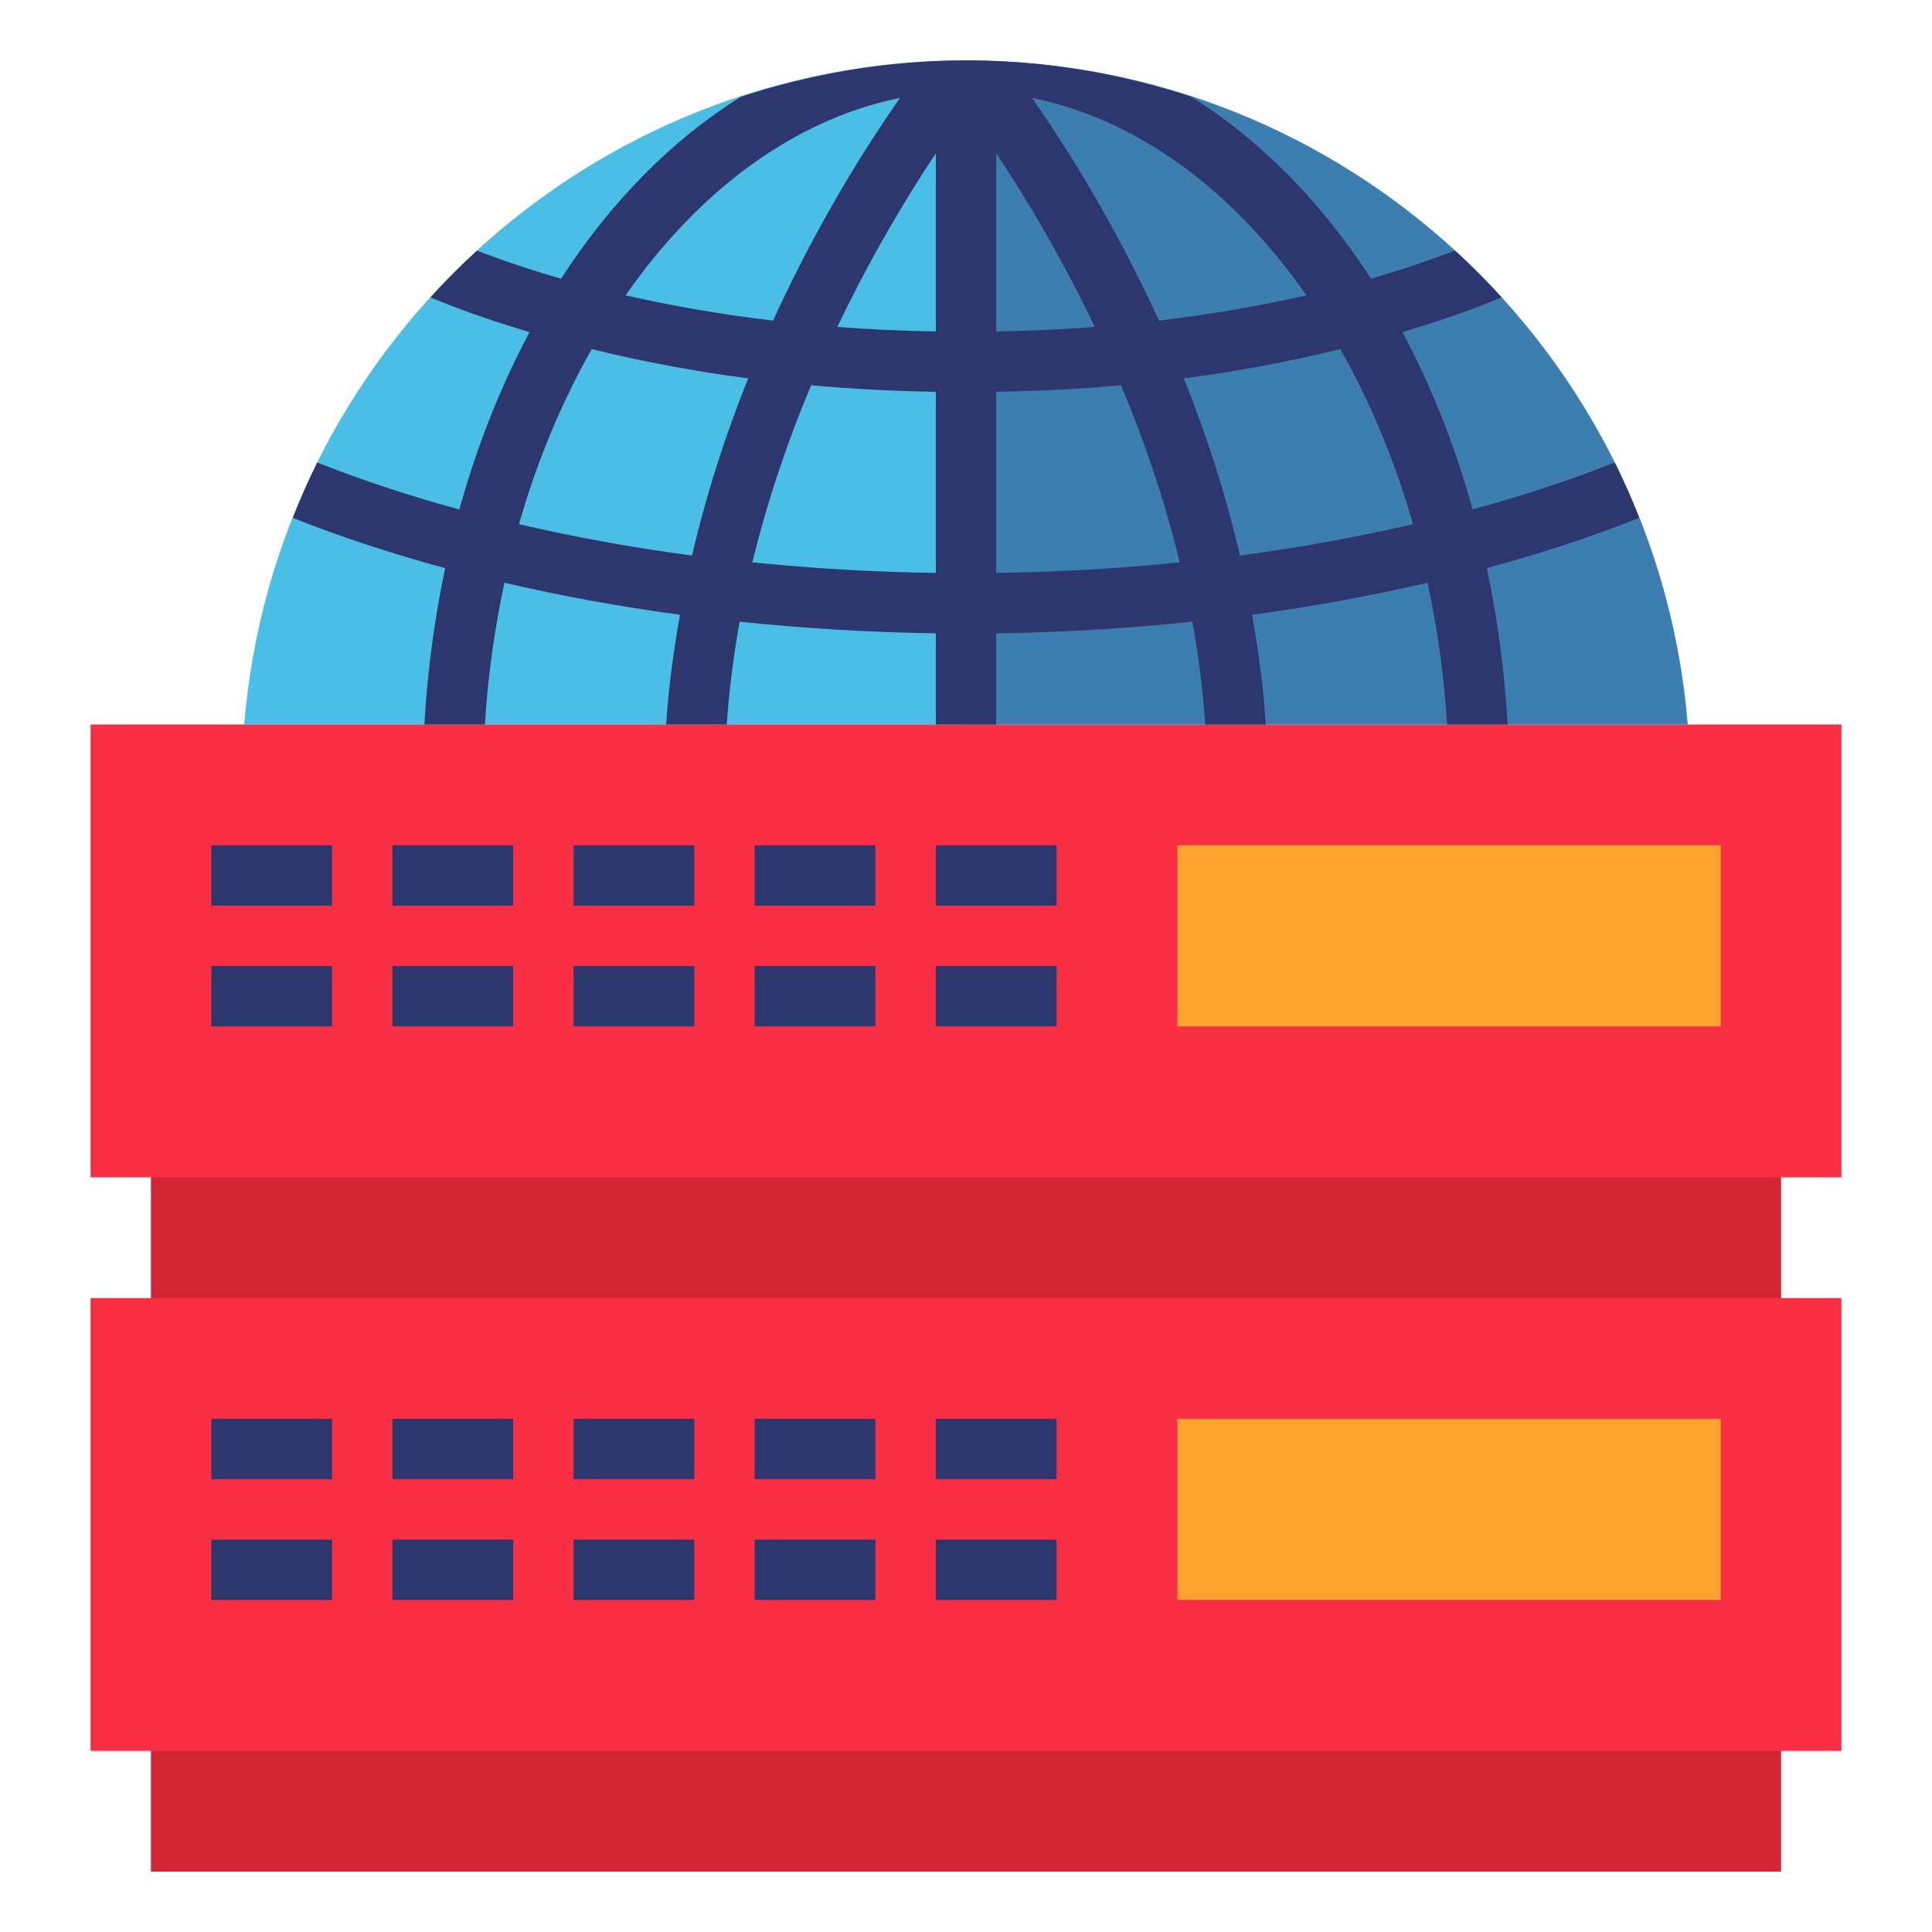 <svg id="Layer_1_1_" enable-background="new 0 0 64 64" height="512" viewBox="0 0 64 64" width="512" xmlns="http://www.w3.org/2000/svg"><path d="m55.91 24h-23.91v-22c12.57 0 22.9 9.68 23.91 22z" fill="#3c7eb0"/><path d="m32 2v22h-23.91c1.01-12.32 11.34-22 23.91-22z" fill="#4bbee5"/><path d="m5 38h54v6h-54z" fill="#d22435"/><path d="m5 57h54v5h-54z" fill="#d22435"/><path d="m3 43h58v15h-58z" fill="#f82f45"/><path d="m39 47h18v6h-18z" fill="#fda22e"/><path d="m3 24h58v15h-58z" fill="#f82f45"/><path d="m39 28h18v6h-18z" fill="#fda22e"/><g fill="#2d366d"><path d="m49.938 23.941c-.104-1.772-.339-3.483-.685-5.121 1.77-.48 3.457-1.034 5.035-1.661l.012-.005c-.247-.623-.512-1.237-.809-1.833-1.478.584-3.054 1.104-4.708 1.555-.588-2.121-1.373-4.092-2.326-5.873 1.016-.306 2.002-.635 2.926-1.006l.361-.145c-.491-.54-1.007-1.057-1.545-1.55-.887.339-1.815.65-2.785.929-1.649-2.55-3.675-4.604-5.956-6.025-2.351-.769-4.851-1.206-7.458-1.206s-5.107.437-7.458 1.207c-2.281 1.421-4.307 3.475-5.956 6.025-.97-.279-1.899-.59-2.785-.929-.538.493-1.054 1.01-1.545 1.55l.361.145c.923.371 1.91.7 2.926 1.006-.953 1.781-1.739 3.753-2.326 5.873-1.655-.451-3.23-.971-4.708-1.555-.297.596-.562 1.21-.809 1.833l.012.005c1.578.627 3.266 1.181 5.035 1.661-.346 1.638-.581 3.348-.685 5.121l-.004.058h2.005c.098-1.622.324-3.189.647-4.696 1.869.435 3.813.791 5.814 1.061-.204 1.162-.371 2.347-.452 3.569l-.004.066h2.007c.08-1.16.227-2.298.427-3.406 2.128.224 4.3.354 6.498.385v3.021h1 1v-3.021c2.198-.03 4.37-.161 6.498-.385.201 1.108.347 2.245.427 3.406h2.007l-.004-.066c-.081-1.222-.248-2.407-.452-3.569 2.001-.27 3.945-.626 5.814-1.061.323 1.507.549 3.075.647 4.696h2.005zm-20.124-20.697c-1.124 1.603-2.735 4.16-4.207 7.376-1.69-.201-3.326-.481-4.884-.837 2.42-3.47 5.588-5.833 9.091-6.539zm-6.89 15.159c-1.976-.262-3.891-.612-5.732-1.039.603-2.11 1.421-4.056 2.409-5.799 1.653.405 3.385.735 5.184.97-.726 1.803-1.371 3.77-1.861 5.868zm8.076.576c-2.056-.029-4.087-.148-6.077-.35.511-2.101 1.193-4.073 1.946-5.867 1.356.124 2.737.193 4.131.218zm0-8c-1.099-.02-2.189-.065-3.262-.149 1.134-2.374 2.322-4.34 3.262-5.75zm12.277-1.196c-1.559.356-3.195.635-4.884.837-1.472-3.215-3.083-5.773-4.207-7.376 3.503.706 6.671 3.069 9.091 6.539zm-10.277-4.707c.941 1.409 2.13 3.377 3.265 5.754-1.074.084-2.165.13-3.265.149zm0 13.903v-6c1.396-.024 2.778-.094 4.135-.218.752 1.793 1.434 3.766 1.944 5.867-1.991.203-4.023.322-6.079.351zm8.076-.576c-.49-2.098-1.135-4.065-1.861-5.868 1.799-.235 3.531-.565 5.184-.97.988 1.743 1.806 3.689 2.409 5.799-1.841.427-3.756.777-5.732 1.039z"/><path d="m7 28h4v2h-4z"/><path d="m7 32h4v2h-4z"/><path d="m13 28h4v2h-4z"/><path d="m13 32h4v2h-4z"/><path d="m19 28h4v2h-4z"/><path d="m19 32h4v2h-4z"/><path d="m25 28h4v2h-4z"/><path d="m25 32h4v2h-4z"/><path d="m31 28h4v2h-4z"/><path d="m31 32h4v2h-4z"/><path d="m7 47h4v2h-4z"/><path d="m7 51h4v2h-4z"/><path d="m13 47h4v2h-4z"/><path d="m13 51h4v2h-4z"/><path d="m19 47h4v2h-4z"/><path d="m19 51h4v2h-4z"/><path d="m25 47h4v2h-4z"/><path d="m25 51h4v2h-4z"/><path d="m31 47h4v2h-4z"/><path d="m31 51h4v2h-4z"/></g></svg>